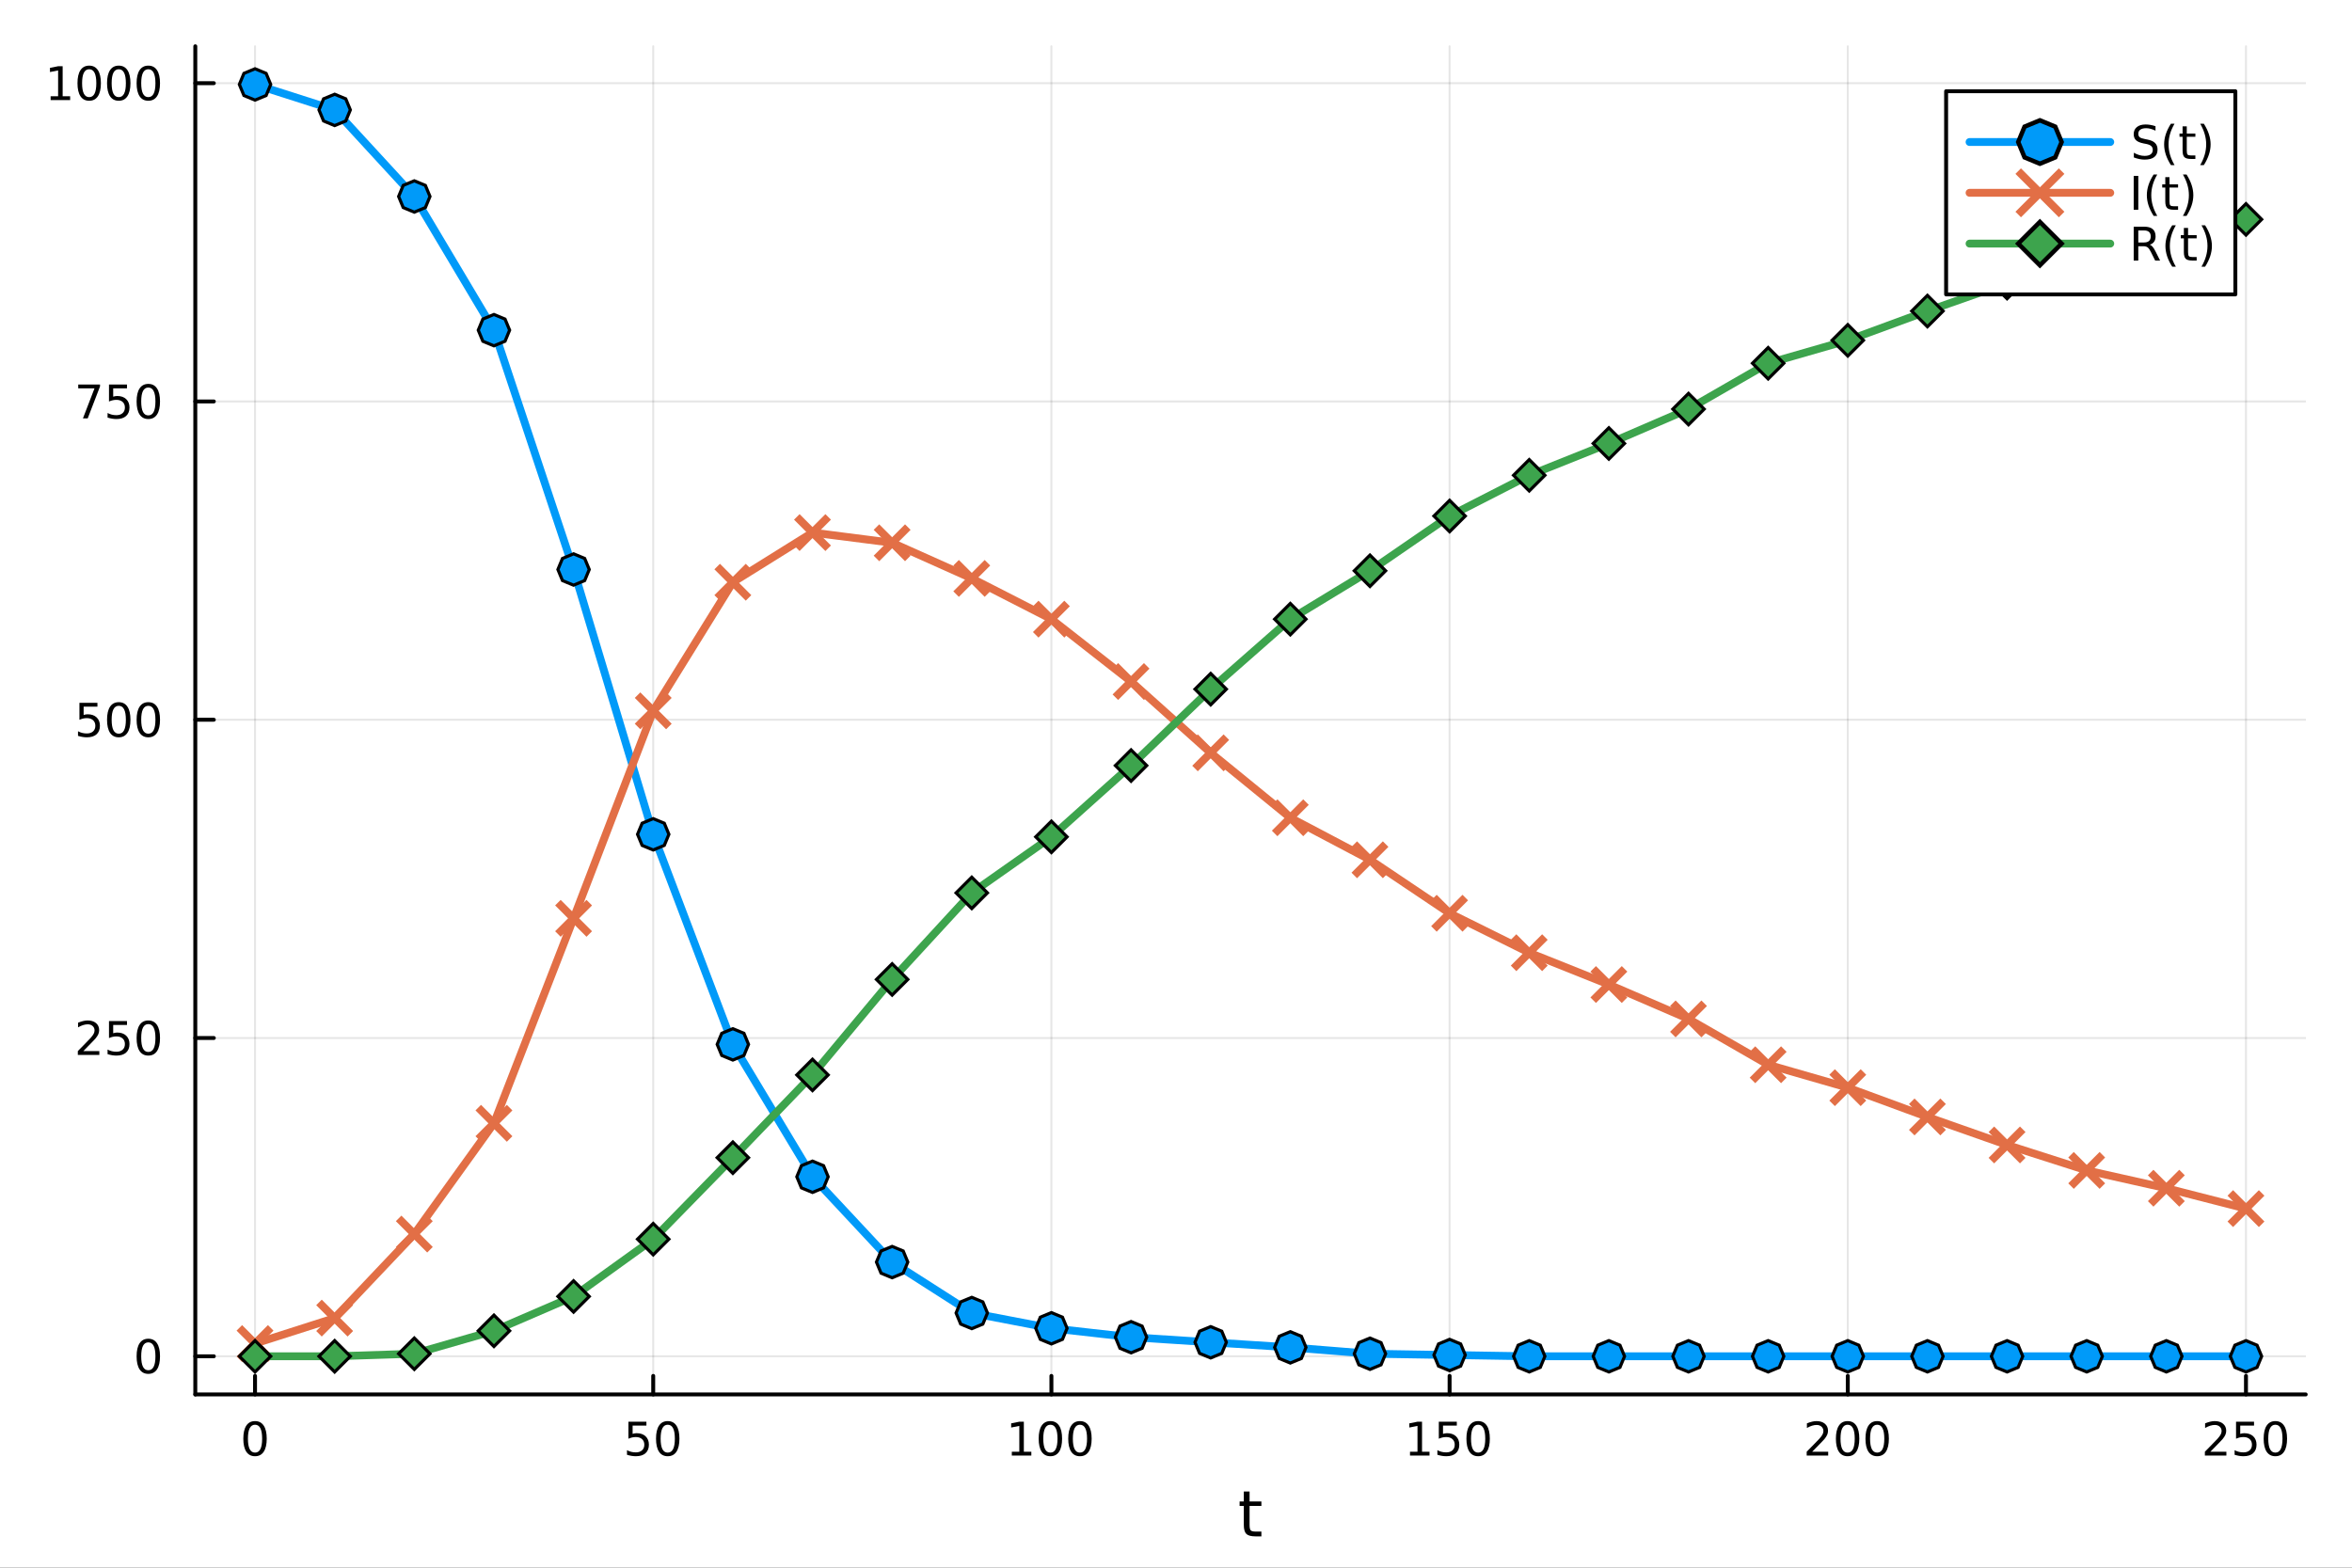 <?xml version="1.0" encoding="utf-8"?>
<svg xmlns="http://www.w3.org/2000/svg" xmlns:xlink="http://www.w3.org/1999/xlink" width="600" height="400" viewBox="0 0 2400 1600">
<rect x="0" y="0" width="2400" height="1600" fill="#333333" stroke="none"/>
<defs>
  <clipPath id="clip680">
    <rect x="0" y="0" width="2400" height="1600"/>
  </clipPath>
</defs>
<path clip-path="url(#clip680)" d="M0 1600 L2400 1600 L2400 0 L0 0  Z" fill="#ffffff" fill-rule="evenodd" fill-opacity="1"/>
<defs>
  <clipPath id="clip681">
    <rect x="480" y="0" width="1681" height="1600"/>
  </clipPath>
</defs>
<path clip-path="url(#clip680)" d="M199.283 1423.18 L2352.76 1423.18 L2352.76 47.244 L199.283 47.244  Z" fill="#ffffff" fill-rule="evenodd" fill-opacity="1"/>
<defs>
  <clipPath id="clip682">
    <rect x="199" y="47" width="2154" height="1377"/>
  </clipPath>
</defs>
<polyline clip-path="url(#clip682)" style="stroke:#000000; stroke-linecap:round; stroke-linejoin:round; stroke-width:2; stroke-opacity:0.1; fill:none" points="260.231,1423.18 260.231,47.244 "/>
<polyline clip-path="url(#clip682)" style="stroke:#000000; stroke-linecap:round; stroke-linejoin:round; stroke-width:2; stroke-opacity:0.1; fill:none" points="666.546,1423.18 666.546,47.244 "/>
<polyline clip-path="url(#clip682)" style="stroke:#000000; stroke-linecap:round; stroke-linejoin:round; stroke-width:2; stroke-opacity:0.1; fill:none" points="1072.86,1423.18 1072.86,47.244 "/>
<polyline clip-path="url(#clip682)" style="stroke:#000000; stroke-linecap:round; stroke-linejoin:round; stroke-width:2; stroke-opacity:0.1; fill:none" points="1479.18,1423.18 1479.18,47.244 "/>
<polyline clip-path="url(#clip682)" style="stroke:#000000; stroke-linecap:round; stroke-linejoin:round; stroke-width:2; stroke-opacity:0.1; fill:none" points="1885.49,1423.18 1885.49,47.244 "/>
<polyline clip-path="url(#clip682)" style="stroke:#000000; stroke-linecap:round; stroke-linejoin:round; stroke-width:2; stroke-opacity:0.1; fill:none" points="2291.81,1423.18 2291.81,47.244 "/>
<polyline clip-path="url(#clip680)" style="stroke:#000000; stroke-linecap:round; stroke-linejoin:round; stroke-width:4; stroke-opacity:1; fill:none" points="199.283,1423.18 2352.76,1423.18 "/>
<polyline clip-path="url(#clip680)" style="stroke:#000000; stroke-linecap:round; stroke-linejoin:round; stroke-width:4; stroke-opacity:1; fill:none" points="260.231,1423.18 260.231,1404.28 "/>
<polyline clip-path="url(#clip680)" style="stroke:#000000; stroke-linecap:round; stroke-linejoin:round; stroke-width:4; stroke-opacity:1; fill:none" points="666.546,1423.18 666.546,1404.28 "/>
<polyline clip-path="url(#clip680)" style="stroke:#000000; stroke-linecap:round; stroke-linejoin:round; stroke-width:4; stroke-opacity:1; fill:none" points="1072.86,1423.18 1072.86,1404.28 "/>
<polyline clip-path="url(#clip680)" style="stroke:#000000; stroke-linecap:round; stroke-linejoin:round; stroke-width:4; stroke-opacity:1; fill:none" points="1479.18,1423.18 1479.18,1404.28 "/>
<polyline clip-path="url(#clip680)" style="stroke:#000000; stroke-linecap:round; stroke-linejoin:round; stroke-width:4; stroke-opacity:1; fill:none" points="1885.49,1423.18 1885.49,1404.28 "/>
<polyline clip-path="url(#clip680)" style="stroke:#000000; stroke-linecap:round; stroke-linejoin:round; stroke-width:4; stroke-opacity:1; fill:none" points="2291.81,1423.18 2291.81,1404.28 "/>
<path clip-path="url(#clip680)" d="M260.231 1454.1 Q256.619 1454.1 254.791 1457.66 Q252.985 1461.2 252.985 1468.33 Q252.985 1475.44 254.791 1479.01 Q256.619 1482.55 260.231 1482.55 Q263.865 1482.55 265.67 1479.01 Q267.499 1475.44 267.499 1468.33 Q267.499 1461.2 265.67 1457.66 Q263.865 1454.1 260.231 1454.1 M260.231 1450.39 Q266.041 1450.39 269.096 1455 Q272.175 1459.58 272.175 1468.33 Q272.175 1477.06 269.096 1481.67 Q266.041 1486.25 260.231 1486.25 Q254.42 1486.25 251.342 1481.67 Q248.286 1477.06 248.286 1468.33 Q248.286 1459.58 251.342 1455 Q254.42 1450.39 260.231 1450.39 Z" fill="#000000" fill-rule="nonzero" fill-opacity="1" /><path clip-path="url(#clip680)" d="M641.245 1451.02 L659.602 1451.02 L659.602 1454.96 L645.528 1454.96 L645.528 1463.43 Q646.546 1463.08 647.565 1462.92 Q648.583 1462.73 649.602 1462.73 Q655.389 1462.73 658.768 1465.9 Q662.148 1469.08 662.148 1474.49 Q662.148 1480.07 658.676 1483.17 Q655.204 1486.25 648.884 1486.25 Q646.708 1486.25 644.44 1485.88 Q642.194 1485.51 639.787 1484.77 L639.787 1480.07 Q641.87 1481.2 644.093 1481.76 Q646.315 1482.32 648.792 1482.32 Q652.796 1482.32 655.134 1480.21 Q657.472 1478.1 657.472 1474.49 Q657.472 1470.88 655.134 1468.77 Q652.796 1466.67 648.792 1466.67 Q646.917 1466.67 645.042 1467.08 Q643.19 1467.5 641.245 1468.38 L641.245 1451.02 Z" fill="#000000" fill-rule="nonzero" fill-opacity="1" /><path clip-path="url(#clip680)" d="M681.361 1454.1 Q677.75 1454.1 675.921 1457.66 Q674.116 1461.2 674.116 1468.33 Q674.116 1475.44 675.921 1479.01 Q677.75 1482.55 681.361 1482.55 Q684.995 1482.55 686.801 1479.01 Q688.629 1475.44 688.629 1468.33 Q688.629 1461.2 686.801 1457.66 Q684.995 1454.1 681.361 1454.1 M681.361 1450.39 Q687.171 1450.39 690.227 1455 Q693.305 1459.58 693.305 1468.33 Q693.305 1477.06 690.227 1481.67 Q687.171 1486.25 681.361 1486.25 Q675.551 1486.25 672.472 1481.67 Q669.416 1477.06 669.416 1468.33 Q669.416 1459.58 672.472 1455 Q675.551 1450.39 681.361 1450.39 Z" fill="#000000" fill-rule="nonzero" fill-opacity="1" /><path clip-path="url(#clip680)" d="M1032.47 1481.64 L1040.11 1481.64 L1040.11 1455.28 L1031.8 1456.95 L1031.8 1452.69 L1040.06 1451.02 L1044.74 1451.02 L1044.74 1481.64 L1052.38 1481.64 L1052.38 1485.58 L1032.47 1485.58 L1032.47 1481.64 Z" fill="#000000" fill-rule="nonzero" fill-opacity="1" /><path clip-path="url(#clip680)" d="M1071.82 1454.1 Q1068.21 1454.1 1066.38 1457.66 Q1064.57 1461.2 1064.57 1468.33 Q1064.57 1475.44 1066.38 1479.01 Q1068.21 1482.55 1071.82 1482.55 Q1075.45 1482.55 1077.26 1479.01 Q1079.09 1475.44 1079.09 1468.33 Q1079.09 1461.2 1077.26 1457.66 Q1075.45 1454.1 1071.82 1454.1 M1071.82 1450.39 Q1077.63 1450.39 1080.69 1455 Q1083.76 1459.58 1083.76 1468.33 Q1083.76 1477.06 1080.69 1481.67 Q1077.63 1486.25 1071.82 1486.25 Q1066.01 1486.25 1062.93 1481.67 Q1059.88 1477.06 1059.88 1468.33 Q1059.88 1459.58 1062.93 1455 Q1066.01 1450.39 1071.82 1450.39 Z" fill="#000000" fill-rule="nonzero" fill-opacity="1" /><path clip-path="url(#clip680)" d="M1101.98 1454.1 Q1098.37 1454.1 1096.54 1457.66 Q1094.74 1461.2 1094.74 1468.33 Q1094.74 1475.44 1096.54 1479.01 Q1098.37 1482.55 1101.98 1482.55 Q1105.62 1482.55 1107.42 1479.01 Q1109.25 1475.44 1109.25 1468.33 Q1109.25 1461.2 1107.42 1457.66 Q1105.62 1454.1 1101.98 1454.1 M1101.98 1450.39 Q1107.79 1450.39 1110.85 1455 Q1113.93 1459.58 1113.93 1468.33 Q1113.93 1477.06 1110.85 1481.67 Q1107.79 1486.25 1101.98 1486.25 Q1096.17 1486.25 1093.09 1481.67 Q1090.04 1477.06 1090.04 1468.33 Q1090.04 1459.58 1093.09 1455 Q1096.17 1450.39 1101.98 1450.39 Z" fill="#000000" fill-rule="nonzero" fill-opacity="1" /><path clip-path="url(#clip680)" d="M1438.78 1481.64 L1446.42 1481.64 L1446.42 1455.28 L1438.11 1456.95 L1438.11 1452.69 L1446.38 1451.02 L1451.05 1451.02 L1451.05 1481.64 L1458.69 1481.64 L1458.69 1485.58 L1438.78 1485.58 L1438.78 1481.64 Z" fill="#000000" fill-rule="nonzero" fill-opacity="1" /><path clip-path="url(#clip680)" d="M1468.18 1451.02 L1486.54 1451.02 L1486.54 1454.96 L1472.46 1454.96 L1472.46 1463.43 Q1473.48 1463.08 1474.5 1462.92 Q1475.52 1462.73 1476.54 1462.73 Q1482.33 1462.73 1485.71 1465.9 Q1489.08 1469.08 1489.08 1474.49 Q1489.08 1480.07 1485.61 1483.17 Q1482.14 1486.25 1475.82 1486.25 Q1473.64 1486.25 1471.38 1485.88 Q1469.13 1485.51 1466.72 1484.77 L1466.72 1480.07 Q1468.81 1481.2 1471.03 1481.76 Q1473.25 1482.32 1475.73 1482.32 Q1479.73 1482.32 1482.07 1480.21 Q1484.41 1478.1 1484.41 1474.49 Q1484.41 1470.88 1482.07 1468.77 Q1479.73 1466.67 1475.73 1466.67 Q1473.85 1466.67 1471.98 1467.08 Q1470.13 1467.5 1468.18 1468.38 L1468.18 1451.02 Z" fill="#000000" fill-rule="nonzero" fill-opacity="1" /><path clip-path="url(#clip680)" d="M1508.3 1454.1 Q1504.69 1454.1 1502.86 1457.66 Q1501.05 1461.2 1501.05 1468.33 Q1501.05 1475.44 1502.86 1479.01 Q1504.69 1482.55 1508.3 1482.55 Q1511.93 1482.55 1513.74 1479.01 Q1515.57 1475.44 1515.57 1468.33 Q1515.57 1461.2 1513.74 1457.66 Q1511.93 1454.1 1508.3 1454.1 M1508.3 1450.39 Q1514.11 1450.39 1517.16 1455 Q1520.24 1459.58 1520.24 1468.33 Q1520.24 1477.06 1517.16 1481.67 Q1514.11 1486.25 1508.3 1486.25 Q1502.49 1486.25 1499.41 1481.67 Q1496.35 1477.06 1496.35 1468.33 Q1496.35 1459.58 1499.41 1455 Q1502.49 1450.39 1508.3 1450.39 Z" fill="#000000" fill-rule="nonzero" fill-opacity="1" /><path clip-path="url(#clip680)" d="M1849.19 1481.64 L1865.5 1481.64 L1865.5 1485.58 L1843.56 1485.58 L1843.56 1481.64 Q1846.22 1478.89 1850.81 1474.26 Q1855.41 1469.61 1856.59 1468.27 Q1858.84 1465.74 1859.72 1464.01 Q1860.62 1462.25 1860.62 1460.56 Q1860.62 1457.8 1858.68 1456.07 Q1856.75 1454.33 1853.65 1454.33 Q1851.45 1454.33 1849 1455.09 Q1846.57 1455.86 1843.79 1457.41 L1843.79 1452.69 Q1846.62 1451.55 1849.07 1450.97 Q1851.52 1450.39 1853.56 1450.39 Q1858.93 1450.39 1862.13 1453.08 Q1865.32 1455.77 1865.32 1460.26 Q1865.32 1462.39 1864.51 1464.31 Q1863.72 1466.2 1861.62 1468.8 Q1861.04 1469.47 1857.94 1472.69 Q1854.83 1475.88 1849.19 1481.64 Z" fill="#000000" fill-rule="nonzero" fill-opacity="1" /><path clip-path="url(#clip680)" d="M1885.32 1454.1 Q1881.71 1454.1 1879.88 1457.66 Q1878.07 1461.2 1878.07 1468.33 Q1878.07 1475.44 1879.88 1479.01 Q1881.71 1482.55 1885.32 1482.55 Q1888.95 1482.55 1890.76 1479.01 Q1892.59 1475.44 1892.59 1468.33 Q1892.59 1461.2 1890.76 1457.66 Q1888.95 1454.1 1885.32 1454.1 M1885.32 1450.39 Q1891.13 1450.39 1894.19 1455 Q1897.26 1459.58 1897.26 1468.33 Q1897.26 1477.06 1894.19 1481.67 Q1891.13 1486.25 1885.32 1486.25 Q1879.51 1486.25 1876.43 1481.67 Q1873.37 1477.06 1873.37 1468.33 Q1873.37 1459.58 1876.43 1455 Q1879.51 1450.39 1885.32 1450.39 Z" fill="#000000" fill-rule="nonzero" fill-opacity="1" /><path clip-path="url(#clip680)" d="M1915.48 1454.1 Q1911.87 1454.1 1910.04 1457.66 Q1908.24 1461.2 1908.24 1468.33 Q1908.24 1475.44 1910.04 1479.01 Q1911.87 1482.55 1915.48 1482.55 Q1919.12 1482.55 1920.92 1479.01 Q1922.75 1475.44 1922.75 1468.33 Q1922.75 1461.2 1920.92 1457.66 Q1919.12 1454.1 1915.48 1454.1 M1915.48 1450.39 Q1921.29 1450.39 1924.35 1455 Q1927.43 1459.58 1927.43 1468.33 Q1927.43 1477.06 1924.35 1481.67 Q1921.29 1486.25 1915.48 1486.25 Q1909.67 1486.25 1906.59 1481.67 Q1903.54 1477.06 1903.54 1468.33 Q1903.54 1459.58 1906.59 1455 Q1909.67 1450.39 1915.48 1450.39 Z" fill="#000000" fill-rule="nonzero" fill-opacity="1" /><path clip-path="url(#clip680)" d="M2255.5 1481.64 L2271.82 1481.64 L2271.82 1485.58 L2249.88 1485.58 L2249.88 1481.64 Q2252.54 1478.89 2257.12 1474.26 Q2261.73 1469.61 2262.91 1468.27 Q2265.15 1465.74 2266.03 1464.01 Q2266.94 1462.25 2266.94 1460.56 Q2266.94 1457.8 2264.99 1456.07 Q2263.07 1454.33 2259.97 1454.33 Q2257.77 1454.33 2255.32 1455.09 Q2252.89 1455.86 2250.11 1457.41 L2250.11 1452.69 Q2252.93 1451.55 2255.39 1450.97 Q2257.84 1450.39 2259.88 1450.39 Q2265.25 1450.39 2268.44 1453.08 Q2271.64 1455.77 2271.64 1460.26 Q2271.64 1462.39 2270.82 1464.31 Q2270.04 1466.2 2267.93 1468.8 Q2267.35 1469.47 2264.25 1472.69 Q2261.15 1475.88 2255.5 1481.64 Z" fill="#000000" fill-rule="nonzero" fill-opacity="1" /><path clip-path="url(#clip680)" d="M2281.68 1451.02 L2300.04 1451.02 L2300.04 1454.96 L2285.96 1454.96 L2285.96 1463.43 Q2286.98 1463.08 2288 1462.92 Q2289.02 1462.73 2290.04 1462.73 Q2295.82 1462.73 2299.2 1465.9 Q2302.58 1469.08 2302.58 1474.49 Q2302.58 1480.07 2299.11 1483.17 Q2295.64 1486.25 2289.32 1486.25 Q2287.14 1486.25 2284.88 1485.88 Q2282.63 1485.51 2280.22 1484.77 L2280.22 1480.07 Q2282.31 1481.2 2284.53 1481.76 Q2286.75 1482.32 2289.23 1482.32 Q2293.23 1482.32 2295.57 1480.21 Q2297.91 1478.1 2297.91 1474.49 Q2297.91 1470.88 2295.57 1468.77 Q2293.23 1466.67 2289.23 1466.67 Q2287.35 1466.67 2285.48 1467.08 Q2283.63 1467.5 2281.68 1468.38 L2281.68 1451.02 Z" fill="#000000" fill-rule="nonzero" fill-opacity="1" /><path clip-path="url(#clip680)" d="M2321.8 1454.1 Q2318.19 1454.1 2316.36 1457.66 Q2314.55 1461.2 2314.55 1468.33 Q2314.55 1475.44 2316.36 1479.01 Q2318.19 1482.55 2321.8 1482.55 Q2325.43 1482.55 2327.24 1479.01 Q2329.07 1475.44 2329.07 1468.33 Q2329.07 1461.2 2327.24 1457.66 Q2325.43 1454.1 2321.8 1454.1 M2321.8 1450.39 Q2327.61 1450.39 2330.66 1455 Q2333.74 1459.58 2333.74 1468.33 Q2333.74 1477.06 2330.66 1481.67 Q2327.61 1486.25 2321.8 1486.25 Q2315.99 1486.25 2312.91 1481.67 Q2309.85 1477.06 2309.85 1468.33 Q2309.85 1459.58 2312.91 1455 Q2315.99 1450.39 2321.8 1450.39 Z" fill="#000000" fill-rule="nonzero" fill-opacity="1" /><path clip-path="url(#clip680)" d="M1275.08 1522.27 L1275.08 1532.4 L1287.14 1532.4 L1287.14 1536.95 L1275.08 1536.95 L1275.08 1556.3 Q1275.08 1560.66 1276.26 1561.9 Q1277.47 1563.14 1281.13 1563.14 L1287.14 1563.14 L1287.14 1568.04 L1281.13 1568.04 Q1274.35 1568.04 1271.77 1565.53 Q1269.19 1562.98 1269.19 1556.3 L1269.19 1536.95 L1264.9 1536.95 L1264.9 1532.4 L1269.19 1532.4 L1269.19 1522.27 L1275.08 1522.27 Z" fill="#000000" fill-rule="nonzero" fill-opacity="1" /><polyline clip-path="url(#clip682)" style="stroke:#000000; stroke-linecap:round; stroke-linejoin:round; stroke-width:2; stroke-opacity:0.1; fill:none" points="199.283,1384.24 2352.76,1384.24 "/>
<polyline clip-path="url(#clip682)" style="stroke:#000000; stroke-linecap:round; stroke-linejoin:round; stroke-width:2; stroke-opacity:0.1; fill:none" points="199.283,1059.4 2352.76,1059.4 "/>
<polyline clip-path="url(#clip682)" style="stroke:#000000; stroke-linecap:round; stroke-linejoin:round; stroke-width:2; stroke-opacity:0.1; fill:none" points="199.283,734.562 2352.76,734.562 "/>
<polyline clip-path="url(#clip682)" style="stroke:#000000; stroke-linecap:round; stroke-linejoin:round; stroke-width:2; stroke-opacity:0.1; fill:none" points="199.283,409.724 2352.76,409.724 "/>
<polyline clip-path="url(#clip682)" style="stroke:#000000; stroke-linecap:round; stroke-linejoin:round; stroke-width:2; stroke-opacity:0.1; fill:none" points="199.283,84.886 2352.76,84.886 "/>
<polyline clip-path="url(#clip680)" style="stroke:#000000; stroke-linecap:round; stroke-linejoin:round; stroke-width:4; stroke-opacity:1; fill:none" points="199.283,1423.18 199.283,47.244 "/>
<polyline clip-path="url(#clip680)" style="stroke:#000000; stroke-linecap:round; stroke-linejoin:round; stroke-width:4; stroke-opacity:1; fill:none" points="199.283,1384.24 218.181,1384.24 "/>
<polyline clip-path="url(#clip680)" style="stroke:#000000; stroke-linecap:round; stroke-linejoin:round; stroke-width:4; stroke-opacity:1; fill:none" points="199.283,1059.4 218.181,1059.4 "/>
<polyline clip-path="url(#clip680)" style="stroke:#000000; stroke-linecap:round; stroke-linejoin:round; stroke-width:4; stroke-opacity:1; fill:none" points="199.283,734.562 218.181,734.562 "/>
<polyline clip-path="url(#clip680)" style="stroke:#000000; stroke-linecap:round; stroke-linejoin:round; stroke-width:4; stroke-opacity:1; fill:none" points="199.283,409.724 218.181,409.724 "/>
<polyline clip-path="url(#clip680)" style="stroke:#000000; stroke-linecap:round; stroke-linejoin:round; stroke-width:4; stroke-opacity:1; fill:none" points="199.283,84.886 218.181,84.886 "/>
<path clip-path="url(#clip680)" d="M151.339 1370.04 Q147.728 1370.04 145.899 1373.6 Q144.093 1377.14 144.093 1384.27 Q144.093 1391.38 145.899 1394.94 Q147.728 1398.49 151.339 1398.49 Q154.973 1398.49 156.779 1394.94 Q158.607 1391.38 158.607 1384.27 Q158.607 1377.14 156.779 1373.6 Q154.973 1370.04 151.339 1370.04 M151.339 1366.33 Q157.149 1366.33 160.205 1370.94 Q163.283 1375.52 163.283 1384.27 Q163.283 1393 160.205 1397.61 Q157.149 1402.19 151.339 1402.19 Q145.529 1402.19 142.45 1397.61 Q139.394 1393 139.394 1384.27 Q139.394 1375.52 142.45 1370.94 Q145.529 1366.33 151.339 1366.33 Z" fill="#000000" fill-rule="nonzero" fill-opacity="1" /><path clip-path="url(#clip680)" d="M85.043 1072.75 L101.362 1072.75 L101.362 1076.68 L79.418 1076.68 L79.418 1072.75 Q82.08 1069.99 86.663 1065.36 Q91.27 1060.71 92.45 1059.37 Q94.696 1056.84 95.575 1055.11 Q96.478 1053.35 96.478 1051.66 Q96.478 1048.9 94.534 1047.17 Q92.612 1045.43 89.51 1045.43 Q87.311 1045.43 84.858 1046.19 Q82.427 1046.96 79.649 1048.51 L79.649 1043.79 Q82.473 1042.65 84.927 1042.07 Q87.381 1041.5 89.418 1041.5 Q94.788 1041.5 97.983 1044.18 Q101.177 1046.87 101.177 1051.36 Q101.177 1053.49 100.367 1055.41 Q99.58 1057.31 97.473 1059.9 Q96.895 1060.57 93.793 1063.79 Q90.691 1066.98 85.043 1072.75 Z" fill="#000000" fill-rule="nonzero" fill-opacity="1" /><path clip-path="url(#clip680)" d="M111.223 1042.12 L129.58 1042.12 L129.58 1046.06 L115.506 1046.06 L115.506 1054.53 Q116.524 1054.18 117.543 1054.02 Q118.561 1053.83 119.58 1053.83 Q125.367 1053.83 128.746 1057 Q132.126 1060.18 132.126 1065.59 Q132.126 1071.17 128.654 1074.27 Q125.182 1077.35 118.862 1077.35 Q116.686 1077.35 114.418 1076.98 Q112.172 1076.61 109.765 1075.87 L109.765 1071.17 Q111.848 1072.31 114.07 1072.86 Q116.293 1073.42 118.77 1073.42 Q122.774 1073.42 125.112 1071.31 Q127.45 1069.2 127.45 1065.59 Q127.45 1061.98 125.112 1059.87 Q122.774 1057.77 118.77 1057.77 Q116.895 1057.77 115.02 1058.19 Q113.168 1058.6 111.223 1059.48 L111.223 1042.12 Z" fill="#000000" fill-rule="nonzero" fill-opacity="1" /><path clip-path="url(#clip680)" d="M151.339 1045.2 Q147.728 1045.2 145.899 1048.76 Q144.093 1052.31 144.093 1059.44 Q144.093 1066.54 145.899 1070.11 Q147.728 1073.65 151.339 1073.65 Q154.973 1073.65 156.779 1070.11 Q158.607 1066.54 158.607 1059.44 Q158.607 1052.31 156.779 1048.76 Q154.973 1045.2 151.339 1045.2 M151.339 1041.5 Q157.149 1041.5 160.205 1046.1 Q163.283 1050.69 163.283 1059.44 Q163.283 1068.16 160.205 1072.77 Q157.149 1077.35 151.339 1077.35 Q145.529 1077.35 142.45 1072.77 Q139.394 1068.16 139.394 1059.44 Q139.394 1050.69 142.45 1046.1 Q145.529 1041.5 151.339 1041.5 Z" fill="#000000" fill-rule="nonzero" fill-opacity="1" /><path clip-path="url(#clip680)" d="M81.061 717.282 L99.418 717.282 L99.418 721.217 L85.344 721.217 L85.344 729.69 Q86.362 729.342 87.381 729.18 Q88.399 728.995 89.418 728.995 Q95.205 728.995 98.585 732.166 Q101.964 735.338 101.964 740.754 Q101.964 746.333 98.492 749.435 Q95.02 752.514 88.7 752.514 Q86.524 752.514 84.256 752.143 Q82.01 751.773 79.603 751.032 L79.603 746.333 Q81.686 747.467 83.909 748.023 Q86.131 748.578 88.608 748.578 Q92.612 748.578 94.95 746.472 Q97.288 744.365 97.288 740.754 Q97.288 737.143 94.95 735.037 Q92.612 732.93 88.608 732.93 Q86.733 732.93 84.858 733.347 Q83.006 733.764 81.061 734.643 L81.061 717.282 Z" fill="#000000" fill-rule="nonzero" fill-opacity="1" /><path clip-path="url(#clip680)" d="M121.177 720.361 Q117.566 720.361 115.737 723.926 Q113.932 727.467 113.932 734.597 Q113.932 741.703 115.737 745.268 Q117.566 748.81 121.177 748.81 Q124.811 748.81 126.617 745.268 Q128.445 741.703 128.445 734.597 Q128.445 727.467 126.617 723.926 Q124.811 720.361 121.177 720.361 M121.177 716.657 Q126.987 716.657 130.043 721.264 Q133.121 725.847 133.121 734.597 Q133.121 743.324 130.043 747.93 Q126.987 752.514 121.177 752.514 Q115.367 752.514 112.288 747.93 Q109.233 743.324 109.233 734.597 Q109.233 725.847 112.288 721.264 Q115.367 716.657 121.177 716.657 Z" fill="#000000" fill-rule="nonzero" fill-opacity="1" /><path clip-path="url(#clip680)" d="M151.339 720.361 Q147.728 720.361 145.899 723.926 Q144.093 727.467 144.093 734.597 Q144.093 741.703 145.899 745.268 Q147.728 748.81 151.339 748.81 Q154.973 748.81 156.779 745.268 Q158.607 741.703 158.607 734.597 Q158.607 727.467 156.779 723.926 Q154.973 720.361 151.339 720.361 M151.339 716.657 Q157.149 716.657 160.205 721.264 Q163.283 725.847 163.283 734.597 Q163.283 743.324 160.205 747.93 Q157.149 752.514 151.339 752.514 Q145.529 752.514 142.45 747.93 Q139.394 743.324 139.394 734.597 Q139.394 725.847 142.45 721.264 Q145.529 716.657 151.339 716.657 Z" fill="#000000" fill-rule="nonzero" fill-opacity="1" /><path clip-path="url(#clip680)" d="M79.835 392.444 L102.057 392.444 L102.057 394.435 L89.51 427.004 L84.626 427.004 L96.432 396.379 L79.835 396.379 L79.835 392.444 Z" fill="#000000" fill-rule="nonzero" fill-opacity="1" /><path clip-path="url(#clip680)" d="M111.223 392.444 L129.58 392.444 L129.58 396.379 L115.506 396.379 L115.506 404.852 Q116.524 404.504 117.543 404.342 Q118.561 404.157 119.58 404.157 Q125.367 404.157 128.746 407.328 Q132.126 410.5 132.126 415.916 Q132.126 421.495 128.654 424.597 Q125.182 427.676 118.862 427.676 Q116.686 427.676 114.418 427.305 Q112.172 426.935 109.765 426.194 L109.765 421.495 Q111.848 422.629 114.07 423.185 Q116.293 423.74 118.77 423.74 Q122.774 423.74 125.112 421.634 Q127.45 419.527 127.45 415.916 Q127.45 412.305 125.112 410.199 Q122.774 408.092 118.77 408.092 Q116.895 408.092 115.02 408.509 Q113.168 408.926 111.223 409.805 L111.223 392.444 Z" fill="#000000" fill-rule="nonzero" fill-opacity="1" /><path clip-path="url(#clip680)" d="M151.339 395.523 Q147.728 395.523 145.899 399.088 Q144.093 402.629 144.093 409.759 Q144.093 416.865 145.899 420.43 Q147.728 423.972 151.339 423.972 Q154.973 423.972 156.779 420.43 Q158.607 416.865 158.607 409.759 Q158.607 402.629 156.779 399.088 Q154.973 395.523 151.339 395.523 M151.339 391.819 Q157.149 391.819 160.205 396.426 Q163.283 401.009 163.283 409.759 Q163.283 418.486 160.205 423.092 Q157.149 427.676 151.339 427.676 Q145.529 427.676 142.45 423.092 Q139.394 418.486 139.394 409.759 Q139.394 401.009 142.45 396.426 Q145.529 391.819 151.339 391.819 Z" fill="#000000" fill-rule="nonzero" fill-opacity="1" /><path clip-path="url(#clip680)" d="M51.663 98.231 L59.302 98.231 L59.302 71.866 L50.992 73.532 L50.992 69.273 L59.256 67.606 L63.932 67.606 L63.932 98.231 L71.571 98.231 L71.571 102.166 L51.663 102.166 L51.663 98.231 Z" fill="#000000" fill-rule="nonzero" fill-opacity="1" /><path clip-path="url(#clip680)" d="M91.015 70.685 Q87.404 70.685 85.575 74.25 Q83.77 77.791 83.77 84.921 Q83.77 92.028 85.575 95.592 Q87.404 99.134 91.015 99.134 Q94.649 99.134 96.455 95.592 Q98.284 92.028 98.284 84.921 Q98.284 77.791 96.455 74.25 Q94.649 70.685 91.015 70.685 M91.015 66.981 Q96.825 66.981 99.881 71.588 Q102.959 76.171 102.959 84.921 Q102.959 93.648 99.881 98.254 Q96.825 102.838 91.015 102.838 Q85.205 102.838 82.126 98.254 Q79.071 93.648 79.071 84.921 Q79.071 76.171 82.126 71.588 Q85.205 66.981 91.015 66.981 Z" fill="#000000" fill-rule="nonzero" fill-opacity="1" /><path clip-path="url(#clip680)" d="M121.177 70.685 Q117.566 70.685 115.737 74.25 Q113.932 77.791 113.932 84.921 Q113.932 92.028 115.737 95.592 Q117.566 99.134 121.177 99.134 Q124.811 99.134 126.617 95.592 Q128.445 92.028 128.445 84.921 Q128.445 77.791 126.617 74.25 Q124.811 70.685 121.177 70.685 M121.177 66.981 Q126.987 66.981 130.043 71.588 Q133.121 76.171 133.121 84.921 Q133.121 93.648 130.043 98.254 Q126.987 102.838 121.177 102.838 Q115.367 102.838 112.288 98.254 Q109.233 93.648 109.233 84.921 Q109.233 76.171 112.288 71.588 Q115.367 66.981 121.177 66.981 Z" fill="#000000" fill-rule="nonzero" fill-opacity="1" /><path clip-path="url(#clip680)" d="M151.339 70.685 Q147.728 70.685 145.899 74.25 Q144.093 77.791 144.093 84.921 Q144.093 92.028 145.899 95.592 Q147.728 99.134 151.339 99.134 Q154.973 99.134 156.779 95.592 Q158.607 92.028 158.607 84.921 Q158.607 77.791 156.779 74.25 Q154.973 70.685 151.339 70.685 M151.339 66.981 Q157.149 66.981 160.205 71.588 Q163.283 76.171 163.283 84.921 Q163.283 93.648 160.205 98.254 Q157.149 102.838 151.339 102.838 Q145.529 102.838 142.45 98.254 Q139.394 93.648 139.394 84.921 Q139.394 76.171 142.45 71.588 Q145.529 66.981 151.339 66.981 Z" fill="#000000" fill-rule="nonzero" fill-opacity="1" /><polyline clip-path="url(#clip682)" style="stroke:#009af9; stroke-linecap:round; stroke-linejoin:round; stroke-width:8; stroke-opacity:1; fill:none" points="260.231,86.186 341.494,112.173 422.757,200.529 504.02,336.961 585.283,581.239 666.546,851.504 747.809,1065.9 829.072,1201.03 910.336,1288.09 991.599,1340.06 1072.86,1355.65 1154.12,1364.75 1235.39,1369.95 1316.65,1375.14 1397.91,1381.64 1479.18,1382.94 1560.44,1384.24 1641.7,1384.24 1722.97,1384.24 1804.23,1384.24 1885.49,1384.24 1966.76,1384.24 2048.02,1384.24 2129.28,1384.24 2210.55,1384.24 2291.81,1384.24 "/>
<path clip-path="url(#clip682)" d="M260.231 102.186 L248.919 97.498 L244.231 86.186 L248.919 74.874 L260.231 70.186 L271.543 74.874 L276.231 86.186 L271.543 97.498 Z" fill="#009af9" fill-rule="evenodd" fill-opacity="1" stroke="#000000" stroke-opacity="1" stroke-width="3.2"/>
<path clip-path="url(#clip682)" d="M341.494 128.173 L330.182 123.485 L325.494 112.173 L330.182 100.861 L341.494 96.173 L352.806 100.861 L357.494 112.173 L352.806 123.485 Z" fill="#009af9" fill-rule="evenodd" fill-opacity="1" stroke="#000000" stroke-opacity="1" stroke-width="3.2"/>
<path clip-path="url(#clip682)" d="M422.757 216.529 L411.445 211.841 L406.757 200.529 L411.445 189.217 L422.757 184.529 L434.069 189.217 L438.757 200.529 L434.069 211.841 Z" fill="#009af9" fill-rule="evenodd" fill-opacity="1" stroke="#000000" stroke-opacity="1" stroke-width="3.2"/>
<path clip-path="url(#clip682)" d="M504.02 352.961 L492.708 348.273 L488.02 336.961 L492.708 325.649 L504.02 320.961 L515.332 325.649 L520.02 336.961 L515.332 348.273 Z" fill="#009af9" fill-rule="evenodd" fill-opacity="1" stroke="#000000" stroke-opacity="1" stroke-width="3.2"/>
<path clip-path="url(#clip682)" d="M585.283 597.239 L573.971 592.551 L569.283 581.239 L573.971 569.927 L585.283 565.239 L596.595 569.927 L601.283 581.239 L596.595 592.551 Z" fill="#009af9" fill-rule="evenodd" fill-opacity="1" stroke="#000000" stroke-opacity="1" stroke-width="3.2"/>
<path clip-path="url(#clip682)" d="M666.546 867.504 L655.234 862.816 L650.546 851.504 L655.234 840.192 L666.546 835.504 L677.858 840.192 L682.546 851.504 L677.858 862.816 Z" fill="#009af9" fill-rule="evenodd" fill-opacity="1" stroke="#000000" stroke-opacity="1" stroke-width="3.2"/>
<path clip-path="url(#clip682)" d="M747.809 1081.9 L736.497 1077.21 L731.809 1065.9 L736.497 1054.59 L747.809 1049.9 L759.121 1054.59 L763.809 1065.9 L759.121 1077.21 Z" fill="#009af9" fill-rule="evenodd" fill-opacity="1" stroke="#000000" stroke-opacity="1" stroke-width="3.2"/>
<path clip-path="url(#clip682)" d="M829.072 1217.03 L817.76 1212.34 L813.072 1201.03 L817.76 1189.72 L829.072 1185.03 L840.384 1189.72 L845.072 1201.03 L840.384 1212.34 Z" fill="#009af9" fill-rule="evenodd" fill-opacity="1" stroke="#000000" stroke-opacity="1" stroke-width="3.2"/>
<path clip-path="url(#clip682)" d="M910.336 1304.09 L899.024 1299.4 L894.336 1288.09 L899.024 1276.77 L910.336 1272.09 L921.648 1276.77 L926.336 1288.09 L921.648 1299.4 Z" fill="#009af9" fill-rule="evenodd" fill-opacity="1" stroke="#000000" stroke-opacity="1" stroke-width="3.2"/>
<path clip-path="url(#clip682)" d="M991.599 1356.06 L980.287 1351.37 L975.599 1340.06 L980.287 1328.75 L991.599 1324.06 L1002.91 1328.75 L1007.6 1340.06 L1002.91 1351.37 Z" fill="#009af9" fill-rule="evenodd" fill-opacity="1" stroke="#000000" stroke-opacity="1" stroke-width="3.2"/>
<path clip-path="url(#clip682)" d="M1072.86 1371.65 L1061.55 1366.96 L1056.86 1355.65 L1061.55 1344.34 L1072.86 1339.65 L1084.17 1344.34 L1088.86 1355.65 L1084.17 1366.96 Z" fill="#009af9" fill-rule="evenodd" fill-opacity="1" stroke="#000000" stroke-opacity="1" stroke-width="3.2"/>
<path clip-path="url(#clip682)" d="M1154.12 1380.75 L1142.81 1376.06 L1138.12 1364.75 L1142.81 1353.44 L1154.12 1348.75 L1165.44 1353.44 L1170.12 1364.75 L1165.44 1376.06 Z" fill="#009af9" fill-rule="evenodd" fill-opacity="1" stroke="#000000" stroke-opacity="1" stroke-width="3.2"/>
<path clip-path="url(#clip682)" d="M1235.39 1385.95 L1224.08 1381.26 L1219.39 1369.95 L1224.08 1358.63 L1235.39 1353.95 L1246.7 1358.63 L1251.39 1369.95 L1246.7 1381.26 Z" fill="#009af9" fill-rule="evenodd" fill-opacity="1" stroke="#000000" stroke-opacity="1" stroke-width="3.2"/>
<path clip-path="url(#clip682)" d="M1316.65 1391.14 L1305.34 1386.45 L1300.65 1375.14 L1305.34 1363.83 L1316.65 1359.14 L1327.96 1363.83 L1332.65 1375.14 L1327.96 1386.45 Z" fill="#009af9" fill-rule="evenodd" fill-opacity="1" stroke="#000000" stroke-opacity="1" stroke-width="3.2"/>
<path clip-path="url(#clip682)" d="M1397.91 1397.64 L1386.6 1392.95 L1381.91 1381.64 L1386.6 1370.33 L1397.91 1365.64 L1409.23 1370.33 L1413.91 1381.64 L1409.23 1392.95 Z" fill="#009af9" fill-rule="evenodd" fill-opacity="1" stroke="#000000" stroke-opacity="1" stroke-width="3.2"/>
<path clip-path="url(#clip682)" d="M1479.18 1398.94 L1467.87 1394.25 L1463.18 1382.94 L1467.87 1371.63 L1479.18 1366.94 L1490.49 1371.63 L1495.18 1382.94 L1490.49 1394.25 Z" fill="#009af9" fill-rule="evenodd" fill-opacity="1" stroke="#000000" stroke-opacity="1" stroke-width="3.2"/>
<path clip-path="url(#clip682)" d="M1560.44 1400.24 L1549.13 1395.55 L1544.44 1384.24 L1549.13 1372.93 L1560.44 1368.24 L1571.75 1372.93 L1576.44 1384.24 L1571.75 1395.55 Z" fill="#009af9" fill-rule="evenodd" fill-opacity="1" stroke="#000000" stroke-opacity="1" stroke-width="3.2"/>
<path clip-path="url(#clip682)" d="M1641.7 1400.24 L1630.39 1395.55 L1625.7 1384.24 L1630.39 1372.93 L1641.7 1368.24 L1653.02 1372.93 L1657.7 1384.24 L1653.02 1395.55 Z" fill="#009af9" fill-rule="evenodd" fill-opacity="1" stroke="#000000" stroke-opacity="1" stroke-width="3.2"/>
<path clip-path="url(#clip682)" d="M1722.97 1400.24 L1711.65 1395.55 L1706.97 1384.24 L1711.65 1372.93 L1722.97 1368.24 L1734.28 1372.93 L1738.97 1384.24 L1734.28 1395.55 Z" fill="#009af9" fill-rule="evenodd" fill-opacity="1" stroke="#000000" stroke-opacity="1" stroke-width="3.2"/>
<path clip-path="url(#clip682)" d="M1804.23 1400.24 L1792.92 1395.55 L1788.23 1384.24 L1792.92 1372.93 L1804.23 1368.24 L1815.54 1372.93 L1820.23 1384.24 L1815.54 1395.55 Z" fill="#009af9" fill-rule="evenodd" fill-opacity="1" stroke="#000000" stroke-opacity="1" stroke-width="3.2"/>
<path clip-path="url(#clip682)" d="M1885.49 1400.24 L1874.18 1395.55 L1869.49 1384.24 L1874.18 1372.93 L1885.49 1368.24 L1896.8 1372.93 L1901.49 1384.24 L1896.8 1395.55 Z" fill="#009af9" fill-rule="evenodd" fill-opacity="1" stroke="#000000" stroke-opacity="1" stroke-width="3.2"/>
<path clip-path="url(#clip682)" d="M1966.76 1400.24 L1955.44 1395.55 L1950.76 1384.24 L1955.44 1372.93 L1966.76 1368.24 L1978.07 1372.93 L1982.76 1384.24 L1978.07 1395.55 Z" fill="#009af9" fill-rule="evenodd" fill-opacity="1" stroke="#000000" stroke-opacity="1" stroke-width="3.2"/>
<path clip-path="url(#clip682)" d="M2048.02 1400.24 L2036.71 1395.55 L2032.02 1384.24 L2036.71 1372.93 L2048.02 1368.24 L2059.33 1372.93 L2064.02 1384.24 L2059.33 1395.55 Z" fill="#009af9" fill-rule="evenodd" fill-opacity="1" stroke="#000000" stroke-opacity="1" stroke-width="3.2"/>
<path clip-path="url(#clip682)" d="M2129.28 1400.24 L2117.97 1395.55 L2113.28 1384.24 L2117.97 1372.93 L2129.28 1368.24 L2140.59 1372.93 L2145.28 1384.24 L2140.59 1395.55 Z" fill="#009af9" fill-rule="evenodd" fill-opacity="1" stroke="#000000" stroke-opacity="1" stroke-width="3.2"/>
<path clip-path="url(#clip682)" d="M2210.55 1400.24 L2199.23 1395.55 L2194.55 1384.24 L2199.23 1372.93 L2210.55 1368.24 L2221.86 1372.93 L2226.55 1384.24 L2221.86 1395.55 Z" fill="#009af9" fill-rule="evenodd" fill-opacity="1" stroke="#000000" stroke-opacity="1" stroke-width="3.2"/>
<path clip-path="url(#clip682)" d="M2291.81 1400.24 L2280.5 1395.55 L2275.81 1384.24 L2280.5 1372.93 L2291.81 1368.24 L2303.12 1372.93 L2307.81 1384.24 L2303.12 1395.55 Z" fill="#009af9" fill-rule="evenodd" fill-opacity="1" stroke="#000000" stroke-opacity="1" stroke-width="3.2"/>
<polyline clip-path="url(#clip682)" style="stroke:#e26f46; stroke-linecap:round; stroke-linejoin:round; stroke-width:8; stroke-opacity:1; fill:none" points="260.231,1371.24 341.494,1345.26 422.757,1259.5 504.02,1146.46 585.283,937.261 666.546,725.467 747.809,594.232 829.072,543.558 910.336,553.952 991.599,590.334 1072.86,631.913 1154.12,695.582 1235.39,768.345 1316.65,834.612 1397.91,877.491 1479.18,932.064 1560.44,972.344 1641.7,1004.83 1722.97,1039.91 1804.23,1086.69 1885.49,1110.08 1966.76,1139.96 2048.02,1168.55 2129.28,1194.53 2210.55,1212.72 2291.81,1233.51 "/>
<line clip-path="url(#clip682)" x1="260.231" y1="1371.24" x2="244.231" y2="1355.24" style="stroke:#e26f46; stroke-width:8; stroke-opacity:1"/>
<line clip-path="url(#clip682)" x1="260.231" y1="1371.24" x2="244.231" y2="1387.24" style="stroke:#e26f46; stroke-width:8; stroke-opacity:1"/>
<line clip-path="url(#clip682)" x1="260.231" y1="1371.24" x2="276.231" y2="1387.24" style="stroke:#e26f46; stroke-width:8; stroke-opacity:1"/>
<line clip-path="url(#clip682)" x1="260.231" y1="1371.24" x2="276.231" y2="1355.24" style="stroke:#e26f46; stroke-width:8; stroke-opacity:1"/>
<line clip-path="url(#clip682)" x1="341.494" y1="1345.26" x2="325.494" y2="1329.26" style="stroke:#e26f46; stroke-width:8; stroke-opacity:1"/>
<line clip-path="url(#clip682)" x1="341.494" y1="1345.26" x2="325.494" y2="1361.26" style="stroke:#e26f46; stroke-width:8; stroke-opacity:1"/>
<line clip-path="url(#clip682)" x1="341.494" y1="1345.26" x2="357.494" y2="1361.26" style="stroke:#e26f46; stroke-width:8; stroke-opacity:1"/>
<line clip-path="url(#clip682)" x1="341.494" y1="1345.26" x2="357.494" y2="1329.26" style="stroke:#e26f46; stroke-width:8; stroke-opacity:1"/>
<line clip-path="url(#clip682)" x1="422.757" y1="1259.5" x2="406.757" y2="1243.5" style="stroke:#e26f46; stroke-width:8; stroke-opacity:1"/>
<line clip-path="url(#clip682)" x1="422.757" y1="1259.5" x2="406.757" y2="1275.5" style="stroke:#e26f46; stroke-width:8; stroke-opacity:1"/>
<line clip-path="url(#clip682)" x1="422.757" y1="1259.5" x2="438.757" y2="1275.5" style="stroke:#e26f46; stroke-width:8; stroke-opacity:1"/>
<line clip-path="url(#clip682)" x1="422.757" y1="1259.5" x2="438.757" y2="1243.5" style="stroke:#e26f46; stroke-width:8; stroke-opacity:1"/>
<line clip-path="url(#clip682)" x1="504.02" y1="1146.46" x2="488.02" y2="1130.46" style="stroke:#e26f46; stroke-width:8; stroke-opacity:1"/>
<line clip-path="url(#clip682)" x1="504.02" y1="1146.46" x2="488.02" y2="1162.46" style="stroke:#e26f46; stroke-width:8; stroke-opacity:1"/>
<line clip-path="url(#clip682)" x1="504.02" y1="1146.46" x2="520.02" y2="1162.46" style="stroke:#e26f46; stroke-width:8; stroke-opacity:1"/>
<line clip-path="url(#clip682)" x1="504.02" y1="1146.46" x2="520.02" y2="1130.46" style="stroke:#e26f46; stroke-width:8; stroke-opacity:1"/>
<line clip-path="url(#clip682)" x1="585.283" y1="937.261" x2="569.283" y2="921.261" style="stroke:#e26f46; stroke-width:8; stroke-opacity:1"/>
<line clip-path="url(#clip682)" x1="585.283" y1="937.261" x2="569.283" y2="953.261" style="stroke:#e26f46; stroke-width:8; stroke-opacity:1"/>
<line clip-path="url(#clip682)" x1="585.283" y1="937.261" x2="601.283" y2="953.261" style="stroke:#e26f46; stroke-width:8; stroke-opacity:1"/>
<line clip-path="url(#clip682)" x1="585.283" y1="937.261" x2="601.283" y2="921.261" style="stroke:#e26f46; stroke-width:8; stroke-opacity:1"/>
<line clip-path="url(#clip682)" x1="666.546" y1="725.467" x2="650.546" y2="709.467" style="stroke:#e26f46; stroke-width:8; stroke-opacity:1"/>
<line clip-path="url(#clip682)" x1="666.546" y1="725.467" x2="650.546" y2="741.467" style="stroke:#e26f46; stroke-width:8; stroke-opacity:1"/>
<line clip-path="url(#clip682)" x1="666.546" y1="725.467" x2="682.546" y2="741.467" style="stroke:#e26f46; stroke-width:8; stroke-opacity:1"/>
<line clip-path="url(#clip682)" x1="666.546" y1="725.467" x2="682.546" y2="709.467" style="stroke:#e26f46; stroke-width:8; stroke-opacity:1"/>
<line clip-path="url(#clip682)" x1="747.809" y1="594.232" x2="731.809" y2="578.232" style="stroke:#e26f46; stroke-width:8; stroke-opacity:1"/>
<line clip-path="url(#clip682)" x1="747.809" y1="594.232" x2="731.809" y2="610.232" style="stroke:#e26f46; stroke-width:8; stroke-opacity:1"/>
<line clip-path="url(#clip682)" x1="747.809" y1="594.232" x2="763.809" y2="610.232" style="stroke:#e26f46; stroke-width:8; stroke-opacity:1"/>
<line clip-path="url(#clip682)" x1="747.809" y1="594.232" x2="763.809" y2="578.232" style="stroke:#e26f46; stroke-width:8; stroke-opacity:1"/>
<line clip-path="url(#clip682)" x1="829.072" y1="543.558" x2="813.072" y2="527.558" style="stroke:#e26f46; stroke-width:8; stroke-opacity:1"/>
<line clip-path="url(#clip682)" x1="829.072" y1="543.558" x2="813.072" y2="559.558" style="stroke:#e26f46; stroke-width:8; stroke-opacity:1"/>
<line clip-path="url(#clip682)" x1="829.072" y1="543.558" x2="845.072" y2="559.558" style="stroke:#e26f46; stroke-width:8; stroke-opacity:1"/>
<line clip-path="url(#clip682)" x1="829.072" y1="543.558" x2="845.072" y2="527.558" style="stroke:#e26f46; stroke-width:8; stroke-opacity:1"/>
<line clip-path="url(#clip682)" x1="910.336" y1="553.952" x2="894.336" y2="537.952" style="stroke:#e26f46; stroke-width:8; stroke-opacity:1"/>
<line clip-path="url(#clip682)" x1="910.336" y1="553.952" x2="894.336" y2="569.952" style="stroke:#e26f46; stroke-width:8; stroke-opacity:1"/>
<line clip-path="url(#clip682)" x1="910.336" y1="553.952" x2="926.336" y2="569.952" style="stroke:#e26f46; stroke-width:8; stroke-opacity:1"/>
<line clip-path="url(#clip682)" x1="910.336" y1="553.952" x2="926.336" y2="537.952" style="stroke:#e26f46; stroke-width:8; stroke-opacity:1"/>
<line clip-path="url(#clip682)" x1="991.599" y1="590.334" x2="975.599" y2="574.334" style="stroke:#e26f46; stroke-width:8; stroke-opacity:1"/>
<line clip-path="url(#clip682)" x1="991.599" y1="590.334" x2="975.599" y2="606.334" style="stroke:#e26f46; stroke-width:8; stroke-opacity:1"/>
<line clip-path="url(#clip682)" x1="991.599" y1="590.334" x2="1007.6" y2="606.334" style="stroke:#e26f46; stroke-width:8; stroke-opacity:1"/>
<line clip-path="url(#clip682)" x1="991.599" y1="590.334" x2="1007.6" y2="574.334" style="stroke:#e26f46; stroke-width:8; stroke-opacity:1"/>
<line clip-path="url(#clip682)" x1="1072.86" y1="631.913" x2="1056.86" y2="615.913" style="stroke:#e26f46; stroke-width:8; stroke-opacity:1"/>
<line clip-path="url(#clip682)" x1="1072.86" y1="631.913" x2="1056.86" y2="647.913" style="stroke:#e26f46; stroke-width:8; stroke-opacity:1"/>
<line clip-path="url(#clip682)" x1="1072.86" y1="631.913" x2="1088.86" y2="647.913" style="stroke:#e26f46; stroke-width:8; stroke-opacity:1"/>
<line clip-path="url(#clip682)" x1="1072.86" y1="631.913" x2="1088.86" y2="615.913" style="stroke:#e26f46; stroke-width:8; stroke-opacity:1"/>
<line clip-path="url(#clip682)" x1="1154.12" y1="695.582" x2="1138.12" y2="679.582" style="stroke:#e26f46; stroke-width:8; stroke-opacity:1"/>
<line clip-path="url(#clip682)" x1="1154.12" y1="695.582" x2="1138.12" y2="711.582" style="stroke:#e26f46; stroke-width:8; stroke-opacity:1"/>
<line clip-path="url(#clip682)" x1="1154.12" y1="695.582" x2="1170.12" y2="711.582" style="stroke:#e26f46; stroke-width:8; stroke-opacity:1"/>
<line clip-path="url(#clip682)" x1="1154.12" y1="695.582" x2="1170.12" y2="679.582" style="stroke:#e26f46; stroke-width:8; stroke-opacity:1"/>
<line clip-path="url(#clip682)" x1="1235.39" y1="768.345" x2="1219.39" y2="752.345" style="stroke:#e26f46; stroke-width:8; stroke-opacity:1"/>
<line clip-path="url(#clip682)" x1="1235.39" y1="768.345" x2="1219.39" y2="784.345" style="stroke:#e26f46; stroke-width:8; stroke-opacity:1"/>
<line clip-path="url(#clip682)" x1="1235.39" y1="768.345" x2="1251.39" y2="784.345" style="stroke:#e26f46; stroke-width:8; stroke-opacity:1"/>
<line clip-path="url(#clip682)" x1="1235.39" y1="768.345" x2="1251.39" y2="752.345" style="stroke:#e26f46; stroke-width:8; stroke-opacity:1"/>
<line clip-path="url(#clip682)" x1="1316.65" y1="834.612" x2="1300.65" y2="818.612" style="stroke:#e26f46; stroke-width:8; stroke-opacity:1"/>
<line clip-path="url(#clip682)" x1="1316.65" y1="834.612" x2="1300.65" y2="850.612" style="stroke:#e26f46; stroke-width:8; stroke-opacity:1"/>
<line clip-path="url(#clip682)" x1="1316.65" y1="834.612" x2="1332.65" y2="850.612" style="stroke:#e26f46; stroke-width:8; stroke-opacity:1"/>
<line clip-path="url(#clip682)" x1="1316.65" y1="834.612" x2="1332.65" y2="818.612" style="stroke:#e26f46; stroke-width:8; stroke-opacity:1"/>
<line clip-path="url(#clip682)" x1="1397.91" y1="877.491" x2="1381.91" y2="861.491" style="stroke:#e26f46; stroke-width:8; stroke-opacity:1"/>
<line clip-path="url(#clip682)" x1="1397.91" y1="877.491" x2="1381.91" y2="893.491" style="stroke:#e26f46; stroke-width:8; stroke-opacity:1"/>
<line clip-path="url(#clip682)" x1="1397.91" y1="877.491" x2="1413.91" y2="893.491" style="stroke:#e26f46; stroke-width:8; stroke-opacity:1"/>
<line clip-path="url(#clip682)" x1="1397.91" y1="877.491" x2="1413.91" y2="861.491" style="stroke:#e26f46; stroke-width:8; stroke-opacity:1"/>
<line clip-path="url(#clip682)" x1="1479.18" y1="932.064" x2="1463.18" y2="916.064" style="stroke:#e26f46; stroke-width:8; stroke-opacity:1"/>
<line clip-path="url(#clip682)" x1="1479.18" y1="932.064" x2="1463.18" y2="948.064" style="stroke:#e26f46; stroke-width:8; stroke-opacity:1"/>
<line clip-path="url(#clip682)" x1="1479.18" y1="932.064" x2="1495.18" y2="948.064" style="stroke:#e26f46; stroke-width:8; stroke-opacity:1"/>
<line clip-path="url(#clip682)" x1="1479.18" y1="932.064" x2="1495.18" y2="916.064" style="stroke:#e26f46; stroke-width:8; stroke-opacity:1"/>
<line clip-path="url(#clip682)" x1="1560.44" y1="972.344" x2="1544.44" y2="956.344" style="stroke:#e26f46; stroke-width:8; stroke-opacity:1"/>
<line clip-path="url(#clip682)" x1="1560.44" y1="972.344" x2="1544.44" y2="988.344" style="stroke:#e26f46; stroke-width:8; stroke-opacity:1"/>
<line clip-path="url(#clip682)" x1="1560.44" y1="972.344" x2="1576.44" y2="988.344" style="stroke:#e26f46; stroke-width:8; stroke-opacity:1"/>
<line clip-path="url(#clip682)" x1="1560.44" y1="972.344" x2="1576.44" y2="956.344" style="stroke:#e26f46; stroke-width:8; stroke-opacity:1"/>
<line clip-path="url(#clip682)" x1="1641.7" y1="1004.83" x2="1625.7" y2="988.827" style="stroke:#e26f46; stroke-width:8; stroke-opacity:1"/>
<line clip-path="url(#clip682)" x1="1641.7" y1="1004.83" x2="1625.7" y2="1020.83" style="stroke:#e26f46; stroke-width:8; stroke-opacity:1"/>
<line clip-path="url(#clip682)" x1="1641.7" y1="1004.83" x2="1657.7" y2="1020.83" style="stroke:#e26f46; stroke-width:8; stroke-opacity:1"/>
<line clip-path="url(#clip682)" x1="1641.7" y1="1004.83" x2="1657.7" y2="988.827" style="stroke:#e26f46; stroke-width:8; stroke-opacity:1"/>
<line clip-path="url(#clip682)" x1="1722.97" y1="1039.91" x2="1706.97" y2="1023.91" style="stroke:#e26f46; stroke-width:8; stroke-opacity:1"/>
<line clip-path="url(#clip682)" x1="1722.97" y1="1039.91" x2="1706.97" y2="1055.91" style="stroke:#e26f46; stroke-width:8; stroke-opacity:1"/>
<line clip-path="url(#clip682)" x1="1722.97" y1="1039.91" x2="1738.97" y2="1055.91" style="stroke:#e26f46; stroke-width:8; stroke-opacity:1"/>
<line clip-path="url(#clip682)" x1="1722.97" y1="1039.91" x2="1738.97" y2="1023.91" style="stroke:#e26f46; stroke-width:8; stroke-opacity:1"/>
<line clip-path="url(#clip682)" x1="1804.23" y1="1086.69" x2="1788.23" y2="1070.69" style="stroke:#e26f46; stroke-width:8; stroke-opacity:1"/>
<line clip-path="url(#clip682)" x1="1804.23" y1="1086.69" x2="1788.23" y2="1102.69" style="stroke:#e26f46; stroke-width:8; stroke-opacity:1"/>
<line clip-path="url(#clip682)" x1="1804.23" y1="1086.69" x2="1820.23" y2="1102.69" style="stroke:#e26f46; stroke-width:8; stroke-opacity:1"/>
<line clip-path="url(#clip682)" x1="1804.23" y1="1086.69" x2="1820.23" y2="1070.69" style="stroke:#e26f46; stroke-width:8; stroke-opacity:1"/>
<line clip-path="url(#clip682)" x1="1885.49" y1="1110.08" x2="1869.49" y2="1094.08" style="stroke:#e26f46; stroke-width:8; stroke-opacity:1"/>
<line clip-path="url(#clip682)" x1="1885.49" y1="1110.08" x2="1869.49" y2="1126.08" style="stroke:#e26f46; stroke-width:8; stroke-opacity:1"/>
<line clip-path="url(#clip682)" x1="1885.49" y1="1110.08" x2="1901.49" y2="1126.08" style="stroke:#e26f46; stroke-width:8; stroke-opacity:1"/>
<line clip-path="url(#clip682)" x1="1885.49" y1="1110.08" x2="1901.49" y2="1094.08" style="stroke:#e26f46; stroke-width:8; stroke-opacity:1"/>
<line clip-path="url(#clip682)" x1="1966.76" y1="1139.96" x2="1950.76" y2="1123.96" style="stroke:#e26f46; stroke-width:8; stroke-opacity:1"/>
<line clip-path="url(#clip682)" x1="1966.76" y1="1139.96" x2="1950.76" y2="1155.96" style="stroke:#e26f46; stroke-width:8; stroke-opacity:1"/>
<line clip-path="url(#clip682)" x1="1966.76" y1="1139.96" x2="1982.76" y2="1155.96" style="stroke:#e26f46; stroke-width:8; stroke-opacity:1"/>
<line clip-path="url(#clip682)" x1="1966.76" y1="1139.96" x2="1982.76" y2="1123.96" style="stroke:#e26f46; stroke-width:8; stroke-opacity:1"/>
<line clip-path="url(#clip682)" x1="2048.02" y1="1168.55" x2="2032.02" y2="1152.55" style="stroke:#e26f46; stroke-width:8; stroke-opacity:1"/>
<line clip-path="url(#clip682)" x1="2048.02" y1="1168.55" x2="2032.02" y2="1184.55" style="stroke:#e26f46; stroke-width:8; stroke-opacity:1"/>
<line clip-path="url(#clip682)" x1="2048.02" y1="1168.55" x2="2064.02" y2="1184.55" style="stroke:#e26f46; stroke-width:8; stroke-opacity:1"/>
<line clip-path="url(#clip682)" x1="2048.02" y1="1168.55" x2="2064.02" y2="1152.55" style="stroke:#e26f46; stroke-width:8; stroke-opacity:1"/>
<line clip-path="url(#clip682)" x1="2129.28" y1="1194.53" x2="2113.28" y2="1178.53" style="stroke:#e26f46; stroke-width:8; stroke-opacity:1"/>
<line clip-path="url(#clip682)" x1="2129.28" y1="1194.53" x2="2113.28" y2="1210.53" style="stroke:#e26f46; stroke-width:8; stroke-opacity:1"/>
<line clip-path="url(#clip682)" x1="2129.28" y1="1194.53" x2="2145.28" y2="1210.53" style="stroke:#e26f46; stroke-width:8; stroke-opacity:1"/>
<line clip-path="url(#clip682)" x1="2129.28" y1="1194.53" x2="2145.28" y2="1178.53" style="stroke:#e26f46; stroke-width:8; stroke-opacity:1"/>
<line clip-path="url(#clip682)" x1="2210.55" y1="1212.72" x2="2194.55" y2="1196.72" style="stroke:#e26f46; stroke-width:8; stroke-opacity:1"/>
<line clip-path="url(#clip682)" x1="2210.55" y1="1212.72" x2="2194.55" y2="1228.72" style="stroke:#e26f46; stroke-width:8; stroke-opacity:1"/>
<line clip-path="url(#clip682)" x1="2210.55" y1="1212.72" x2="2226.55" y2="1228.72" style="stroke:#e26f46; stroke-width:8; stroke-opacity:1"/>
<line clip-path="url(#clip682)" x1="2210.55" y1="1212.72" x2="2226.55" y2="1196.72" style="stroke:#e26f46; stroke-width:8; stroke-opacity:1"/>
<line clip-path="url(#clip682)" x1="2291.81" y1="1233.51" x2="2275.81" y2="1217.51" style="stroke:#e26f46; stroke-width:8; stroke-opacity:1"/>
<line clip-path="url(#clip682)" x1="2291.81" y1="1233.51" x2="2275.81" y2="1249.51" style="stroke:#e26f46; stroke-width:8; stroke-opacity:1"/>
<line clip-path="url(#clip682)" x1="2291.81" y1="1233.51" x2="2307.81" y2="1249.51" style="stroke:#e26f46; stroke-width:8; stroke-opacity:1"/>
<line clip-path="url(#clip682)" x1="2291.81" y1="1233.51" x2="2307.81" y2="1217.51" style="stroke:#e26f46; stroke-width:8; stroke-opacity:1"/>
<polyline clip-path="url(#clip682)" style="stroke:#3da44d; stroke-linecap:round; stroke-linejoin:round; stroke-width:8; stroke-opacity:1; fill:none" points="260.231,1384.24 341.494,1384.24 422.757,1381.64 504.02,1358.25 585.283,1323.17 666.546,1264.7 747.809,1181.54 829.072,1097.08 910.336,999.63 991.599,911.274 1072.86,854.103 1154.12,781.339 1235.39,703.378 1316.65,631.913 1397.91,582.538 1479.18,526.666 1560.44,485.087 1641.7,452.603 1722.97,417.52 1804.23,370.744 1885.49,347.355 1966.76,317.47 2048.02,288.885 2129.28,262.898 2210.55,244.707 2291.81,223.917 "/>
<path clip-path="url(#clip682)" d="M260.231 1368.24 L244.231 1384.24 L260.231 1400.24 L276.231 1384.24 L260.231 1368.24 Z" fill="#3da44d" fill-rule="evenodd" fill-opacity="1" stroke="#000000" stroke-opacity="1" stroke-width="3.2"/>
<path clip-path="url(#clip682)" d="M341.494 1368.24 L325.494 1384.24 L341.494 1400.24 L357.494 1384.24 L341.494 1368.24 Z" fill="#3da44d" fill-rule="evenodd" fill-opacity="1" stroke="#000000" stroke-opacity="1" stroke-width="3.2"/>
<path clip-path="url(#clip682)" d="M422.757 1365.64 L406.757 1381.64 L422.757 1397.64 L438.757 1381.64 L422.757 1365.64 Z" fill="#3da44d" fill-rule="evenodd" fill-opacity="1" stroke="#000000" stroke-opacity="1" stroke-width="3.2"/>
<path clip-path="url(#clip682)" d="M504.02 1342.25 L488.02 1358.25 L504.02 1374.25 L520.02 1358.25 L504.02 1342.25 Z" fill="#3da44d" fill-rule="evenodd" fill-opacity="1" stroke="#000000" stroke-opacity="1" stroke-width="3.2"/>
<path clip-path="url(#clip682)" d="M585.283 1307.17 L569.283 1323.17 L585.283 1339.17 L601.283 1323.17 L585.283 1307.17 Z" fill="#3da44d" fill-rule="evenodd" fill-opacity="1" stroke="#000000" stroke-opacity="1" stroke-width="3.2"/>
<path clip-path="url(#clip682)" d="M666.546 1248.7 L650.546 1264.7 L666.546 1280.7 L682.546 1264.7 L666.546 1248.7 Z" fill="#3da44d" fill-rule="evenodd" fill-opacity="1" stroke="#000000" stroke-opacity="1" stroke-width="3.2"/>
<path clip-path="url(#clip682)" d="M747.809 1165.54 L731.809 1181.54 L747.809 1197.54 L763.809 1181.54 L747.809 1165.54 Z" fill="#3da44d" fill-rule="evenodd" fill-opacity="1" stroke="#000000" stroke-opacity="1" stroke-width="3.2"/>
<path clip-path="url(#clip682)" d="M829.072 1081.08 L813.072 1097.08 L829.072 1113.08 L845.072 1097.08 L829.072 1081.08 Z" fill="#3da44d" fill-rule="evenodd" fill-opacity="1" stroke="#000000" stroke-opacity="1" stroke-width="3.2"/>
<path clip-path="url(#clip682)" d="M910.336 983.63 L894.336 999.63 L910.336 1015.63 L926.336 999.63 L910.336 983.63 Z" fill="#3da44d" fill-rule="evenodd" fill-opacity="1" stroke="#000000" stroke-opacity="1" stroke-width="3.2"/>
<path clip-path="url(#clip682)" d="M991.599 895.274 L975.599 911.274 L991.599 927.274 L1007.6 911.274 L991.599 895.274 Z" fill="#3da44d" fill-rule="evenodd" fill-opacity="1" stroke="#000000" stroke-opacity="1" stroke-width="3.2"/>
<path clip-path="url(#clip682)" d="M1072.86 838.103 L1056.86 854.103 L1072.86 870.103 L1088.86 854.103 L1072.86 838.103 Z" fill="#3da44d" fill-rule="evenodd" fill-opacity="1" stroke="#000000" stroke-opacity="1" stroke-width="3.2"/>
<path clip-path="url(#clip682)" d="M1154.12 765.339 L1138.12 781.339 L1154.12 797.339 L1170.12 781.339 L1154.12 765.339 Z" fill="#3da44d" fill-rule="evenodd" fill-opacity="1" stroke="#000000" stroke-opacity="1" stroke-width="3.2"/>
<path clip-path="url(#clip682)" d="M1235.39 687.378 L1219.39 703.378 L1235.39 719.378 L1251.39 703.378 L1235.39 687.378 Z" fill="#3da44d" fill-rule="evenodd" fill-opacity="1" stroke="#000000" stroke-opacity="1" stroke-width="3.2"/>
<path clip-path="url(#clip682)" d="M1316.65 615.913 L1300.65 631.913 L1316.65 647.913 L1332.65 631.913 L1316.65 615.913 Z" fill="#3da44d" fill-rule="evenodd" fill-opacity="1" stroke="#000000" stroke-opacity="1" stroke-width="3.2"/>
<path clip-path="url(#clip682)" d="M1397.91 566.538 L1381.91 582.538 L1397.91 598.538 L1413.91 582.538 L1397.91 566.538 Z" fill="#3da44d" fill-rule="evenodd" fill-opacity="1" stroke="#000000" stroke-opacity="1" stroke-width="3.2"/>
<path clip-path="url(#clip682)" d="M1479.18 510.666 L1463.18 526.666 L1479.18 542.666 L1495.18 526.666 L1479.18 510.666 Z" fill="#3da44d" fill-rule="evenodd" fill-opacity="1" stroke="#000000" stroke-opacity="1" stroke-width="3.2"/>
<path clip-path="url(#clip682)" d="M1560.44 469.087 L1544.44 485.087 L1560.44 501.087 L1576.44 485.087 L1560.44 469.087 Z" fill="#3da44d" fill-rule="evenodd" fill-opacity="1" stroke="#000000" stroke-opacity="1" stroke-width="3.2"/>
<path clip-path="url(#clip682)" d="M1641.7 436.603 L1625.7 452.603 L1641.7 468.603 L1657.7 452.603 L1641.7 436.603 Z" fill="#3da44d" fill-rule="evenodd" fill-opacity="1" stroke="#000000" stroke-opacity="1" stroke-width="3.2"/>
<path clip-path="url(#clip682)" d="M1722.97 401.52 L1706.97 417.52 L1722.97 433.52 L1738.97 417.52 L1722.97 401.52 Z" fill="#3da44d" fill-rule="evenodd" fill-opacity="1" stroke="#000000" stroke-opacity="1" stroke-width="3.2"/>
<path clip-path="url(#clip682)" d="M1804.23 354.744 L1788.23 370.744 L1804.23 386.744 L1820.23 370.744 L1804.23 354.744 Z" fill="#3da44d" fill-rule="evenodd" fill-opacity="1" stroke="#000000" stroke-opacity="1" stroke-width="3.2"/>
<path clip-path="url(#clip682)" d="M1885.49 331.355 L1869.49 347.355 L1885.49 363.355 L1901.49 347.355 L1885.49 331.355 Z" fill="#3da44d" fill-rule="evenodd" fill-opacity="1" stroke="#000000" stroke-opacity="1" stroke-width="3.2"/>
<path clip-path="url(#clip682)" d="M1966.76 301.47 L1950.76 317.47 L1966.76 333.47 L1982.76 317.47 L1966.76 301.47 Z" fill="#3da44d" fill-rule="evenodd" fill-opacity="1" stroke="#000000" stroke-opacity="1" stroke-width="3.2"/>
<path clip-path="url(#clip682)" d="M2048.02 272.885 L2032.02 288.885 L2048.02 304.885 L2064.02 288.885 L2048.02 272.885 Z" fill="#3da44d" fill-rule="evenodd" fill-opacity="1" stroke="#000000" stroke-opacity="1" stroke-width="3.2"/>
<path clip-path="url(#clip682)" d="M2129.28 246.898 L2113.28 262.898 L2129.28 278.898 L2145.28 262.898 L2129.28 246.898 Z" fill="#3da44d" fill-rule="evenodd" fill-opacity="1" stroke="#000000" stroke-opacity="1" stroke-width="3.2"/>
<path clip-path="url(#clip682)" d="M2210.55 228.707 L2194.55 244.707 L2210.55 260.707 L2226.55 244.707 L2210.55 228.707 Z" fill="#3da44d" fill-rule="evenodd" fill-opacity="1" stroke="#000000" stroke-opacity="1" stroke-width="3.2"/>
<path clip-path="url(#clip682)" d="M2291.81 207.917 L2275.81 223.917 L2291.81 239.917 L2307.81 223.917 L2291.81 207.917 Z" fill="#3da44d" fill-rule="evenodd" fill-opacity="1" stroke="#000000" stroke-opacity="1" stroke-width="3.2"/>
<path clip-path="url(#clip680)" d="M1985.83 300.469 L2280.97 300.469 L2280.97 93.109 L1985.83 93.109  Z" fill="#ffffff" fill-rule="evenodd" fill-opacity="1"/>
<polyline clip-path="url(#clip680)" style="stroke:#000000; stroke-linecap:round; stroke-linejoin:round; stroke-width:4; stroke-opacity:1; fill:none" points="1985.83,300.469 2280.97,300.469 2280.97,93.109 1985.83,93.109 1985.83,300.469 "/>
<polyline clip-path="url(#clip680)" style="stroke:#009af9; stroke-linecap:round; stroke-linejoin:round; stroke-width:8; stroke-opacity:1; fill:none" points="2009.76,144.949 2153.33,144.949 "/>
<path clip-path="url(#clip680)" d="M2081.54 167.104 L2065.88 160.612 L2059.39 144.949 L2065.88 129.285 L2081.54 122.794 L2097.21 129.285 L2103.7 144.949 L2097.21 160.612 Z" fill="#009af9" fill-rule="evenodd" fill-opacity="1" stroke="#000000" stroke-opacity="1" stroke-width="4.551"/>
<path clip-path="url(#clip680)" d="M2199.5 128.803 L2199.5 133.363 Q2196.84 132.09 2194.48 131.465 Q2192.12 130.84 2189.92 130.84 Q2186.1 130.84 2184.01 132.321 Q2181.95 133.803 2181.95 136.534 Q2181.95 138.826 2183.32 140.007 Q2184.71 141.164 2188.55 141.882 L2191.38 142.46 Q2196.61 143.456 2199.08 145.979 Q2201.58 148.479 2201.58 152.692 Q2201.58 157.715 2198.2 160.307 Q2194.85 162.9 2188.34 162.9 Q2185.89 162.9 2183.11 162.344 Q2180.36 161.789 2177.39 160.701 L2177.39 155.886 Q2180.24 157.483 2182.97 158.293 Q2185.7 159.104 2188.34 159.104 Q2192.35 159.104 2194.52 157.53 Q2196.7 155.956 2196.7 153.039 Q2196.7 150.493 2195.13 149.057 Q2193.57 147.622 2190.01 146.905 L2187.16 146.349 Q2181.93 145.307 2179.59 143.085 Q2177.25 140.863 2177.25 136.905 Q2177.25 132.321 2180.47 129.682 Q2183.71 127.044 2189.38 127.044 Q2191.81 127.044 2194.34 127.483 Q2196.86 127.923 2199.5 128.803 Z" fill="#000000" fill-rule="nonzero" fill-opacity="1" /><path clip-path="url(#clip680)" d="M2218.92 126.257 Q2215.82 131.581 2214.31 136.789 Q2212.81 141.997 2212.81 147.344 Q2212.81 152.692 2214.31 157.946 Q2215.84 163.178 2218.92 168.479 L2215.22 168.479 Q2211.75 163.039 2210.01 157.784 Q2208.3 152.53 2208.3 147.344 Q2208.3 142.182 2210.01 136.951 Q2211.72 131.72 2215.22 126.257 L2218.92 126.257 Z" fill="#000000" fill-rule="nonzero" fill-opacity="1" /><path clip-path="url(#clip680)" d="M2231.4 128.942 L2231.4 136.303 L2240.17 136.303 L2240.17 139.613 L2231.4 139.613 L2231.4 153.687 Q2231.4 156.858 2232.25 157.761 Q2233.13 158.664 2235.8 158.664 L2240.17 158.664 L2240.17 162.229 L2235.8 162.229 Q2230.87 162.229 2228.99 160.4 Q2227.12 158.548 2227.12 153.687 L2227.12 139.613 L2223.99 139.613 L2223.99 136.303 L2227.12 136.303 L2227.12 128.942 L2231.4 128.942 Z" fill="#000000" fill-rule="nonzero" fill-opacity="1" /><path clip-path="url(#clip680)" d="M2245.1 126.257 L2248.81 126.257 Q2252.28 131.72 2253.99 136.951 Q2255.73 142.182 2255.73 147.344 Q2255.73 152.53 2253.99 157.784 Q2252.28 163.039 2248.81 168.479 L2245.1 168.479 Q2248.18 163.178 2249.68 157.946 Q2251.21 152.692 2251.21 147.344 Q2251.21 141.997 2249.68 136.789 Q2248.18 131.581 2245.1 126.257 Z" fill="#000000" fill-rule="nonzero" fill-opacity="1" /><polyline clip-path="url(#clip680)" style="stroke:#e26f46; stroke-linecap:round; stroke-linejoin:round; stroke-width:8; stroke-opacity:1; fill:none" points="2009.76,196.789 2153.33,196.789 "/>
<line clip-path="url(#clip680)" x1="2081.54" y1="196.789" x2="2059.39" y2="174.634" style="stroke:#e26f46; stroke-width:8; stroke-opacity:1"/>
<line clip-path="url(#clip680)" x1="2081.54" y1="196.789" x2="2059.39" y2="218.944" style="stroke:#e26f46; stroke-width:8; stroke-opacity:1"/>
<line clip-path="url(#clip680)" x1="2081.54" y1="196.789" x2="2103.7" y2="218.944" style="stroke:#e26f46; stroke-width:8; stroke-opacity:1"/>
<line clip-path="url(#clip680)" x1="2081.54" y1="196.789" x2="2103.7" y2="174.634" style="stroke:#e26f46; stroke-width:8; stroke-opacity:1"/>
<path clip-path="url(#clip680)" d="M2177.25 179.509 L2181.93 179.509 L2181.93 214.069 L2177.25 214.069 L2177.25 179.509 Z" fill="#000000" fill-rule="nonzero" fill-opacity="1" /><path clip-path="url(#clip680)" d="M2201.28 178.097 Q2198.18 183.421 2196.68 188.629 Q2195.17 193.837 2195.17 199.184 Q2195.17 204.532 2196.68 209.786 Q2198.2 215.018 2201.28 220.319 L2197.58 220.319 Q2194.11 214.879 2192.37 209.624 Q2190.66 204.37 2190.66 199.184 Q2190.66 194.022 2192.37 188.791 Q2194.08 183.56 2197.58 178.097 L2201.28 178.097 Z" fill="#000000" fill-rule="nonzero" fill-opacity="1" /><path clip-path="url(#clip680)" d="M2213.76 180.782 L2213.76 188.143 L2222.53 188.143 L2222.53 191.453 L2213.76 191.453 L2213.76 205.527 Q2213.76 208.698 2214.62 209.601 Q2215.5 210.504 2218.16 210.504 L2222.53 210.504 L2222.53 214.069 L2218.16 214.069 Q2213.23 214.069 2211.35 212.24 Q2209.48 210.388 2209.48 205.527 L2209.48 191.453 L2206.35 191.453 L2206.35 188.143 L2209.48 188.143 L2209.48 180.782 L2213.76 180.782 Z" fill="#000000" fill-rule="nonzero" fill-opacity="1" /><path clip-path="url(#clip680)" d="M2227.46 178.097 L2231.17 178.097 Q2234.64 183.56 2236.35 188.791 Q2238.09 194.022 2238.09 199.184 Q2238.09 204.37 2236.35 209.624 Q2234.64 214.879 2231.17 220.319 L2227.46 220.319 Q2230.54 215.018 2232.05 209.786 Q2233.57 204.532 2233.57 199.184 Q2233.57 193.837 2232.05 188.629 Q2230.54 183.421 2227.46 178.097 Z" fill="#000000" fill-rule="nonzero" fill-opacity="1" /><polyline clip-path="url(#clip680)" style="stroke:#3da44d; stroke-linecap:round; stroke-linejoin:round; stroke-width:8; stroke-opacity:1; fill:none" points="2009.76,248.629 2153.33,248.629 "/>
<path clip-path="url(#clip680)" d="M2081.54 226.474 L2059.39 248.629 L2081.54 270.784 L2103.7 248.629 L2081.54 226.474 Z" fill="#3da44d" fill-rule="evenodd" fill-opacity="1" stroke="#000000" stroke-opacity="1" stroke-width="4.551"/>
<path clip-path="url(#clip680)" d="M2193.64 249.705 Q2195.15 250.214 2196.56 251.881 Q2198 253.548 2199.43 256.464 L2204.18 265.909 L2199.15 265.909 L2194.73 257.043 Q2193.02 253.571 2191.4 252.436 Q2189.8 251.302 2187.02 251.302 L2181.93 251.302 L2181.93 265.909 L2177.25 265.909 L2177.25 231.349 L2187.81 231.349 Q2193.74 231.349 2196.65 233.825 Q2199.57 236.302 2199.57 241.302 Q2199.57 244.566 2198.04 246.719 Q2196.54 248.872 2193.64 249.705 M2181.93 235.191 L2181.93 247.46 L2187.81 247.46 Q2191.19 247.46 2192.9 245.909 Q2194.64 244.335 2194.64 241.302 Q2194.64 238.27 2192.9 236.742 Q2191.19 235.191 2187.81 235.191 L2181.93 235.191 Z" fill="#000000" fill-rule="nonzero" fill-opacity="1" /><path clip-path="url(#clip680)" d="M2220.24 229.937 Q2217.14 235.261 2215.63 240.469 Q2214.13 245.677 2214.13 251.024 Q2214.13 256.372 2215.63 261.626 Q2217.16 266.858 2220.24 272.159 L2216.54 272.159 Q2213.06 266.719 2211.33 261.464 Q2209.62 256.21 2209.62 251.024 Q2209.62 245.862 2211.33 240.631 Q2213.04 235.4 2216.54 229.937 L2220.24 229.937 Z" fill="#000000" fill-rule="nonzero" fill-opacity="1" /><path clip-path="url(#clip680)" d="M2232.72 232.622 L2232.72 239.983 L2241.49 239.983 L2241.49 243.293 L2232.72 243.293 L2232.72 257.367 Q2232.72 260.538 2233.57 261.441 Q2234.45 262.344 2237.12 262.344 L2241.49 262.344 L2241.49 265.909 L2237.12 265.909 Q2232.19 265.909 2230.31 264.08 Q2228.44 262.228 2228.44 257.367 L2228.44 243.293 L2225.31 243.293 L2225.31 239.983 L2228.44 239.983 L2228.44 232.622 L2232.72 232.622 Z" fill="#000000" fill-rule="nonzero" fill-opacity="1" /><path clip-path="url(#clip680)" d="M2246.42 229.937 L2250.12 229.937 Q2253.6 235.4 2255.31 240.631 Q2257.05 245.862 2257.05 251.024 Q2257.05 256.21 2255.31 261.464 Q2253.6 266.719 2250.12 272.159 L2246.42 272.159 Q2249.5 266.858 2251 261.626 Q2252.53 256.372 2252.53 251.024 Q2252.53 245.677 2251 240.469 Q2249.5 235.261 2246.42 229.937 Z" fill="#000000" fill-rule="nonzero" fill-opacity="1" /></svg>
